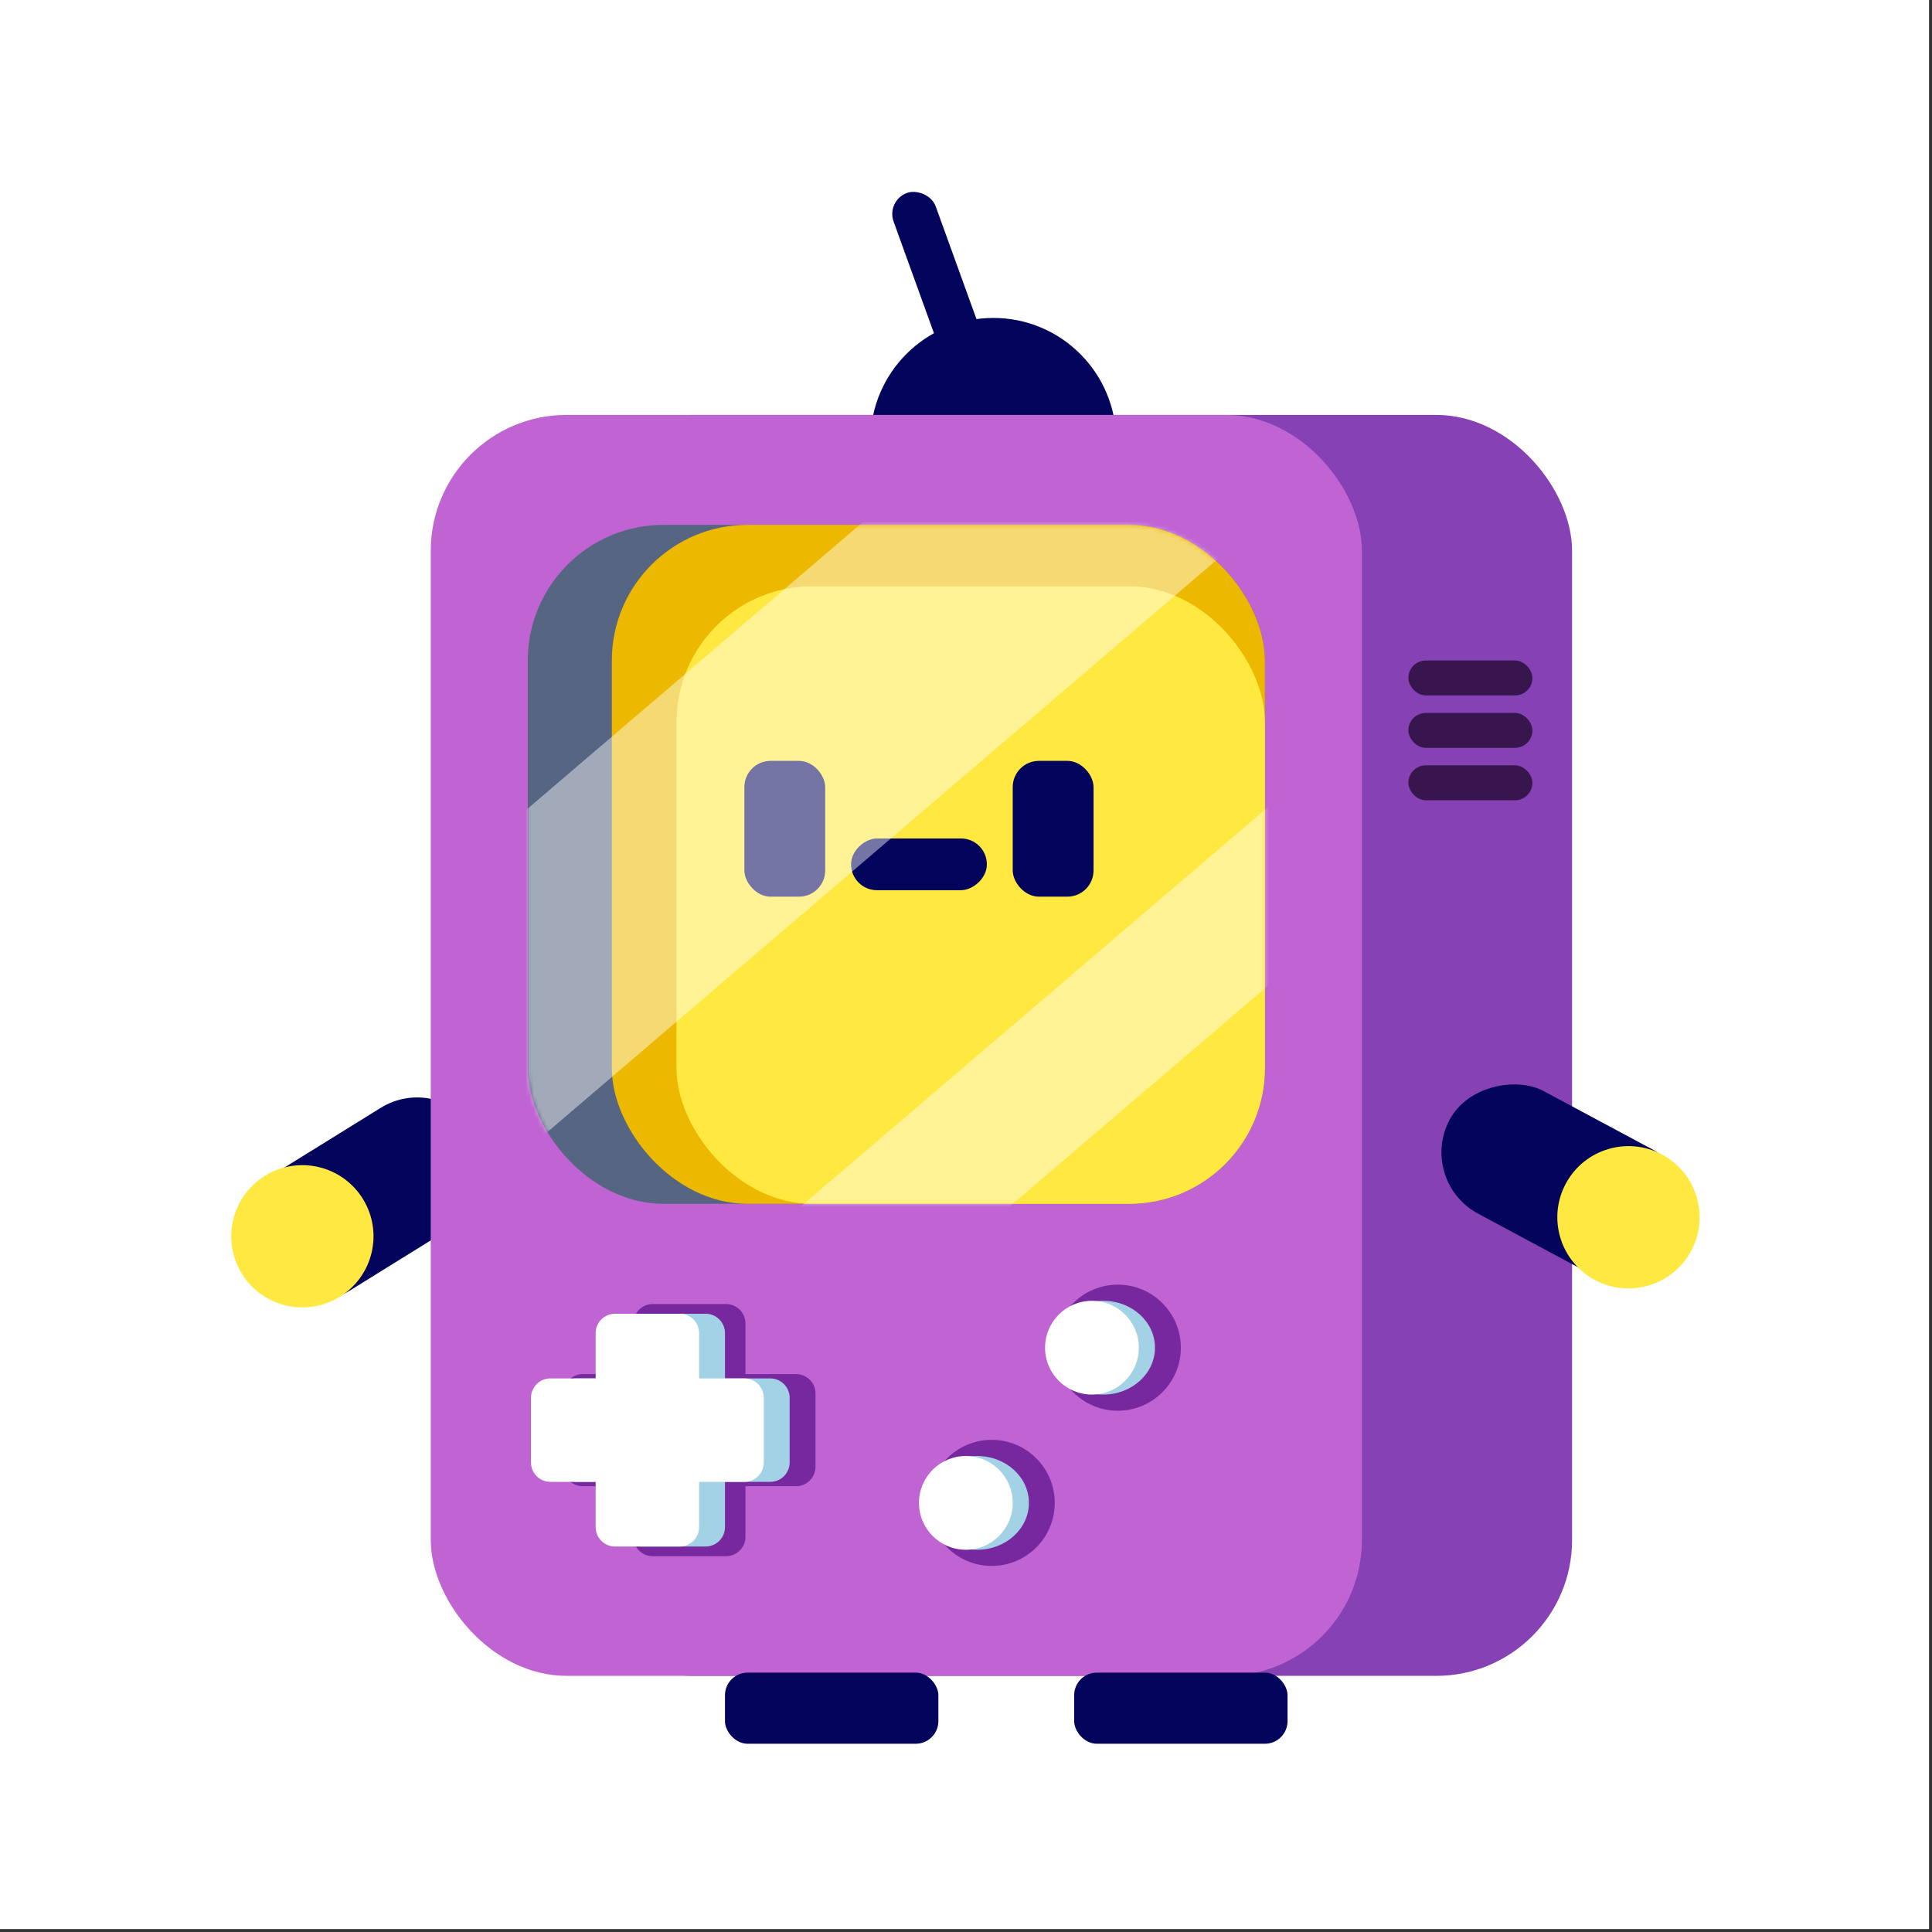<svg width="465" height="465" viewBox="0 0 465 465" fill="none" xmlns="http://www.w3.org/2000/svg">
<rect x="0" y="0" width="465" height="465" fill="#333333" stroke="none"/>
<rect width="464.291" height="464.291" fill="white"/>
<rect width="51.998" height="10.78" rx="5.39" transform="matrix(-0.34 -0.94 -0.94 0.34 241.053 93.478)" fill="#03045B"/>
<circle cx="239.077" cy="106.091" r="29.57" fill="#03045B"/>
<rect x="105.831" y="257.833" width="33.461" height="63.032" rx="16.731" transform="rotate(58.201 105.831 257.833)" fill="#03045B"/>
<circle cx="72.776" cy="297.555" r="17.12" transform="rotate(58.201 72.776 297.555)" fill="#FFE940"/>
<rect x="134.025" y="99.865" width="244.344" height="303.485" rx="32.683" fill="#8641B4"/>
<rect x="103.676" y="99.865" width="224.112" height="303.485" rx="32.683" fill="#C064D3"/>
<rect x="127.021" y="126.323" width="177.422" height="163.415" rx="32.683" fill="#566582"/>
<rect x="147.254" y="126.323" width="157.19" height="163.415" rx="32.683" fill="#EDB900"/>
<rect x="162.817" y="141.108" width="141.626" height="148.63" rx="32.683" fill="#FFE940"/>
<rect x="179.158" y="183.129" width="19.454" height="32.683" rx="6.308" fill="#03045B"/>
<rect x="237.521" y="201.805" width="12.451" height="32.683" rx="6.225" transform="rotate(90 237.521 201.805)" fill="#03045B"/>
<rect x="243.746" y="183.129" width="19.454" height="32.683" rx="6.308" fill="#03045B"/>
<mask id="mask0_86_3" style="mask-type:alpha" maskUnits="userSpaceOnUse" x="127" y="126" width="178" height="164">
<rect x="127.021" y="126.323" width="177.422" height="163.415" rx="32.683" fill="#5C1753"/>
</mask>
<g mask="url(#mask0_86_3)">
<rect opacity="0.45" x="162.817" y="315.953" width="242.74" height="32.667" transform="rotate(-40.524 162.817 315.953)" fill="white"/>
<rect opacity="0.45" x="76.095" y="238.143" width="242.74" height="62.253" transform="rotate(-40.524 76.095 238.143)" fill="white"/>
</g>
<path fill-rule="evenodd" clip-rule="evenodd" d="M157.11 313.861C154.532 313.861 152.441 315.952 152.441 318.53V330.722H140.25C137.672 330.722 135.581 332.812 135.581 335.391L135.581 353.029C135.581 355.608 137.672 357.698 140.25 357.698H152.441V369.889C152.441 372.468 154.532 374.558 157.11 374.558H174.749C177.327 374.558 179.418 372.468 179.418 369.889V357.698H191.609C194.188 357.698 196.278 355.608 196.278 353.029V335.391C196.278 332.812 194.188 330.722 191.609 330.722H179.418V318.53C179.418 315.952 177.327 313.861 174.749 313.861H157.11Z" fill="#78289E"/>
<path fill-rule="evenodd" clip-rule="evenodd" d="M154.257 316.196C151.679 316.196 149.588 318.286 149.588 320.865V331.759H138.694C136.115 331.759 134.025 333.85 134.025 336.428L134.025 351.991C134.025 354.57 136.115 356.66 138.694 356.66H149.588V367.555C149.588 370.133 151.679 372.224 154.257 372.224H169.821C172.399 372.224 174.49 370.133 174.49 367.555V356.66H185.384C187.963 356.66 190.053 354.57 190.053 351.991V336.428C190.053 333.85 187.963 331.759 185.384 331.759H174.49V320.865C174.49 318.286 172.399 316.196 169.821 316.196H154.257Z" fill="#A3D2E6"/>
<path fill-rule="evenodd" clip-rule="evenodd" d="M148.032 316.196C145.453 316.196 143.363 318.286 143.363 320.865V331.759H132.469C129.89 331.759 127.8 333.85 127.8 336.428L127.8 351.991C127.8 354.57 129.89 356.66 132.469 356.66H143.363V367.555C143.363 370.133 145.453 372.224 148.032 372.224H163.595C166.174 372.224 168.264 370.133 168.264 367.555V356.66H179.159C181.737 356.66 183.828 354.57 183.828 351.991V336.428C183.828 333.85 181.737 331.759 179.159 331.759H168.264V320.865C168.264 318.286 166.174 316.196 163.595 316.196H148.032Z" fill="white"/>
<circle cx="238.688" cy="361.719" r="15.174" fill="#78289E"/>
<ellipse cx="235.187" cy="361.719" rx="12.451" ry="11.283" fill="#A3D2E6"/>
<circle cx="232.463" cy="361.719" r="11.283" fill="white"/>
<circle cx="269.037" cy="324.367" r="15.174" fill="#78289E"/>
<ellipse cx="265.535" cy="324.367" rx="12.451" ry="11.283" fill="#A3D2E6"/>
<circle cx="262.811" cy="324.367" r="11.283" fill="white"/>
<rect x="338.966" y="158.969" width="29.859" height="8.411" rx="4.206" fill="#36164C"/>
<rect x="338.966" y="171.586" width="29.859" height="8.411" rx="4.206" fill="#36164C"/>
<rect x="338.966" y="184.202" width="29.859" height="8.411" rx="4.206" fill="#36164C"/>
<rect x="341.017" y="284.21" width="33.461" height="63.032" rx="16.731" transform="rotate(-61.799 341.017 284.21)" fill="#03045B"/>
<circle cx="391.945" cy="292.976" r="17.12" transform="rotate(-61.799 391.945 292.976)" fill="#FFE940"/>
<rect x="258.531" y="402.572" width="51.359" height="17.12" rx="5.447" fill="#03045B"/>
<rect x="174.49" y="402.572" width="51.359" height="17.12" rx="5.447" fill="#03045B"/>
</svg>
